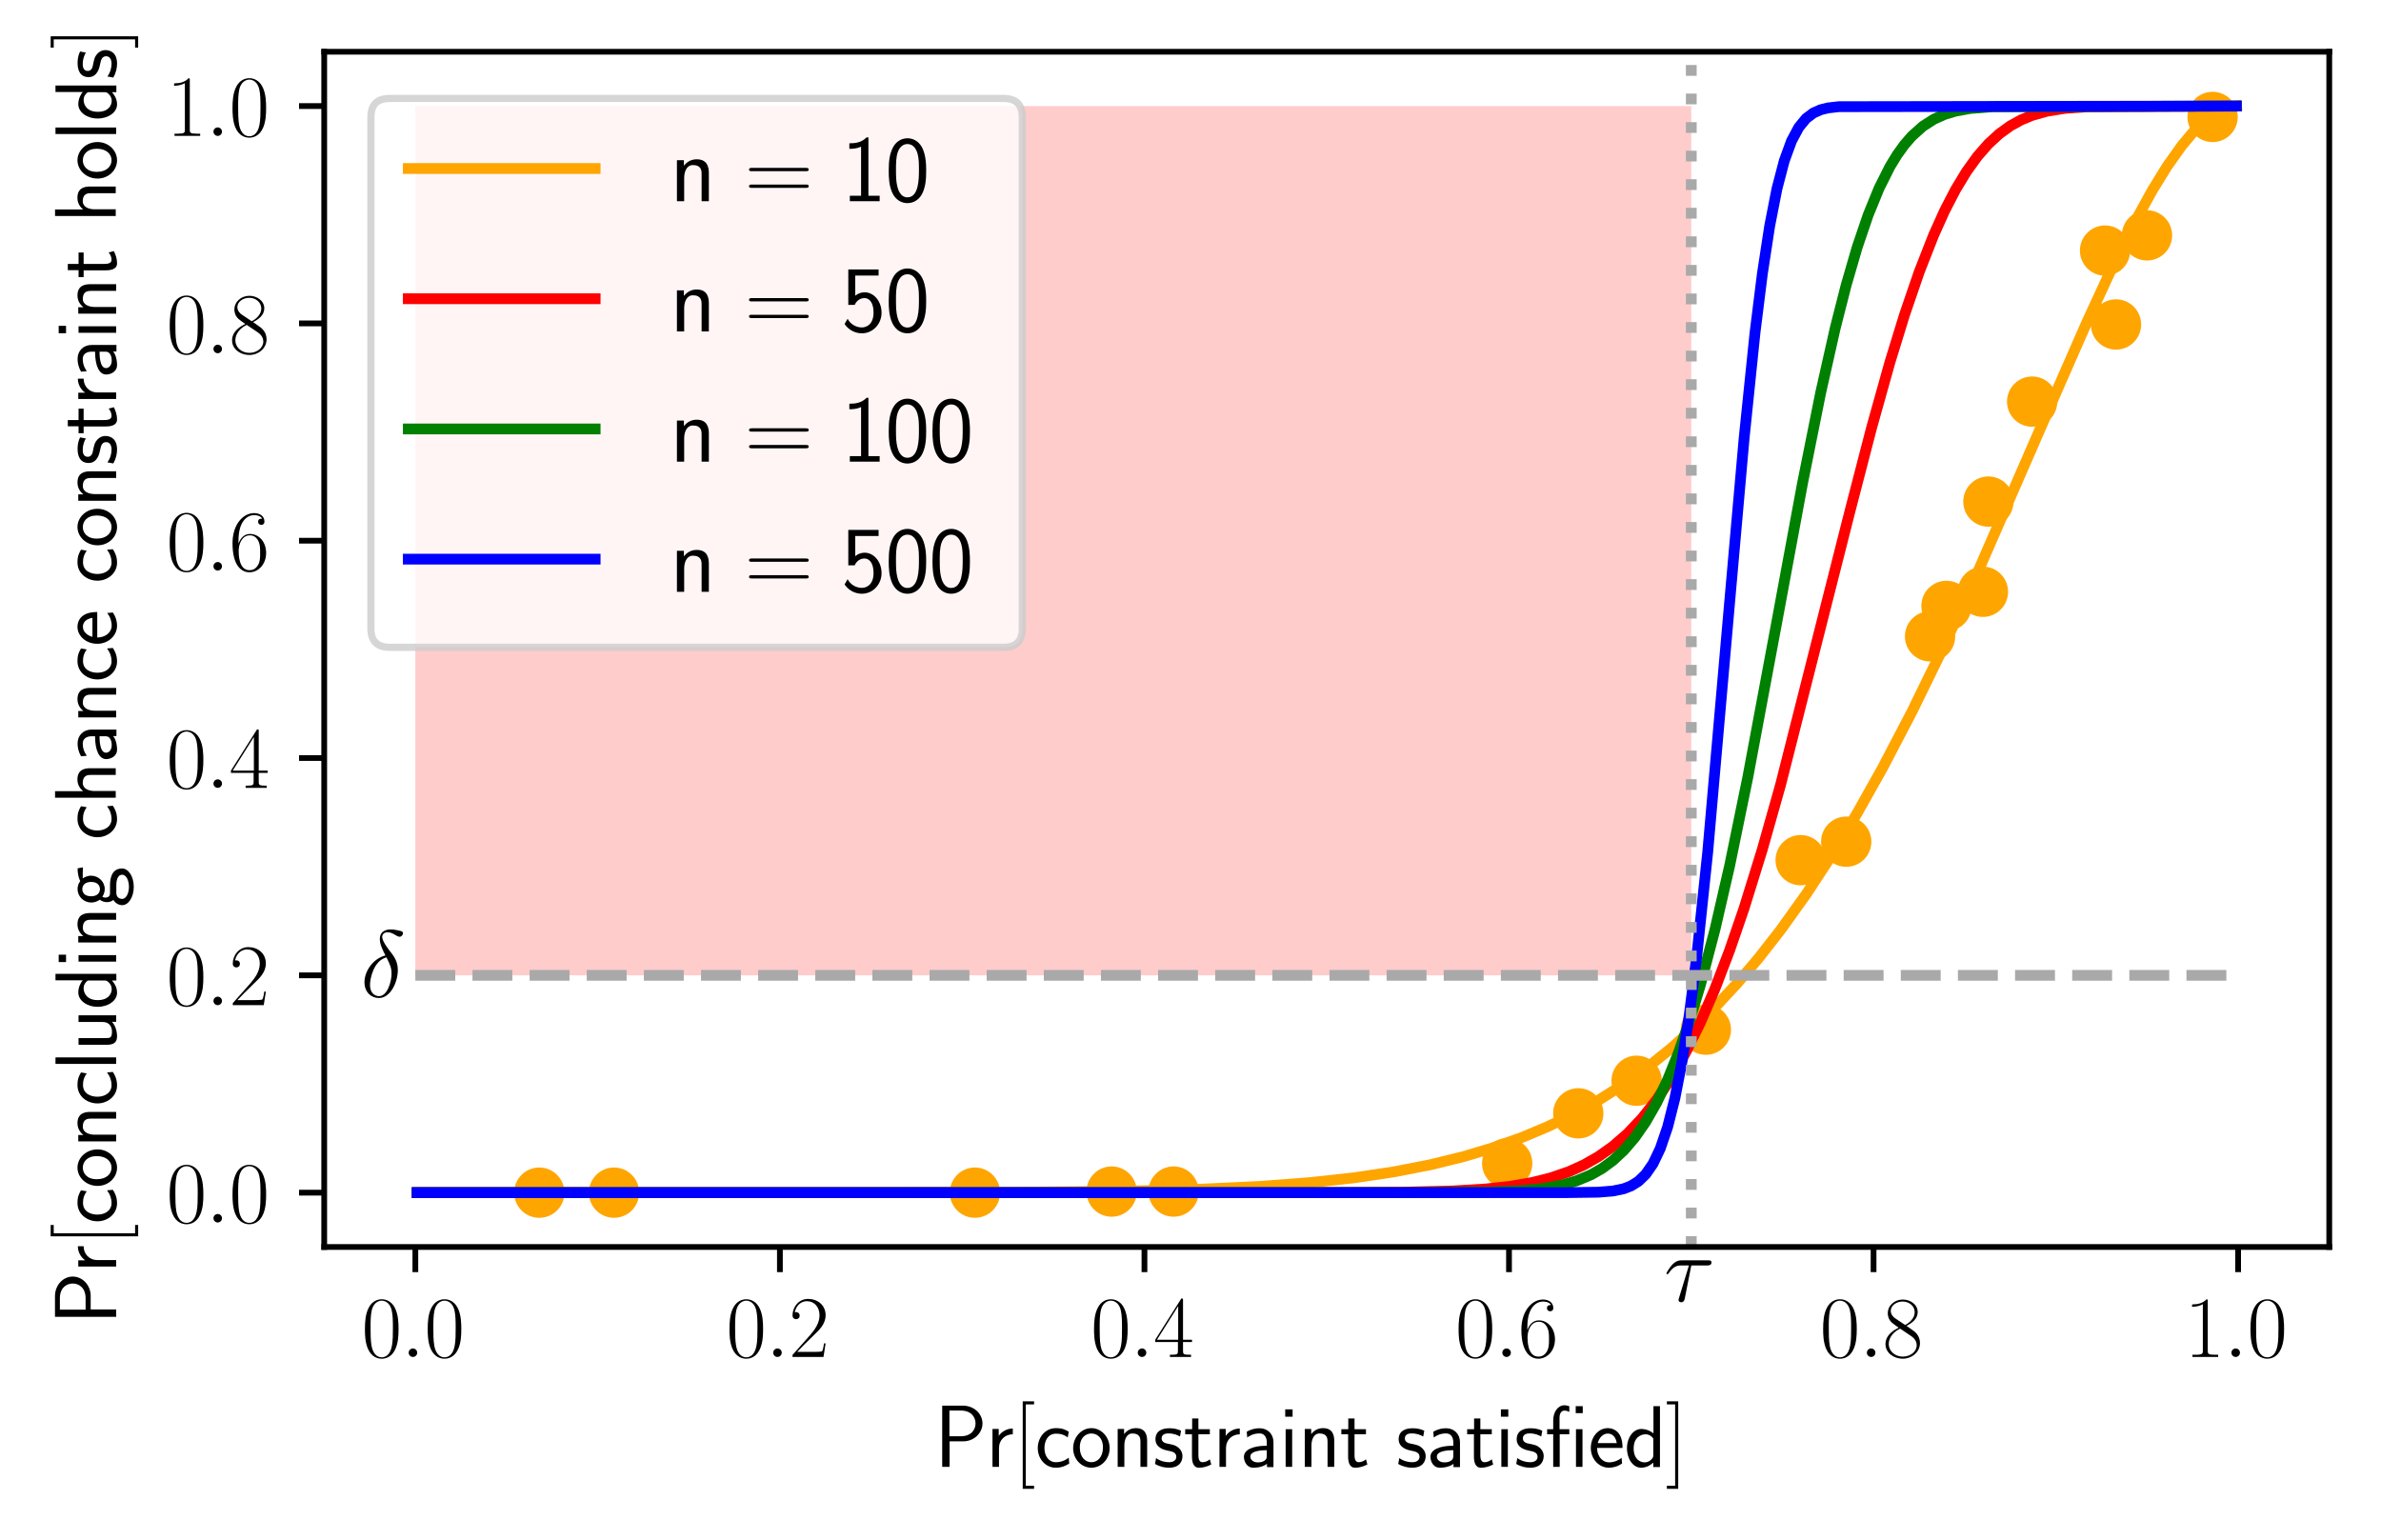 <?xml version="1.0" encoding="utf-8" standalone="no"?>
<!DOCTYPE svg PUBLIC "-//W3C//DTD SVG 1.1//EN"
  "http://www.w3.org/Graphics/SVG/1.1/DTD/svg11.dtd">
<svg xmlns:xlink="http://www.w3.org/1999/xlink" width="331.313pt" height="214.302pt" viewBox="0 0 331.313 214.302" xmlns="http://www.w3.org/2000/svg" version="1.1">
 <defs>
  <style type="text/css">*{stroke-linejoin: round; stroke-linecap: butt}</style>
 </defs>
 <g id="figure_1">
  <g id="patch_1">
   <path d="M -0 214.302 
L 331.313 214.302 
L 331.313 0 
L -0 0 
z
" style="fill: #ffffff"/>
  </g>
  <g id="axes_1">
   <g id="patch_2">
    <path d="M 45.113 173.52 
L 324.113 173.52 
L 324.113 7.2 
L 45.113 7.2 
z
" style="fill: #ffffff"/>
   </g>
   <g id="PathCollection_1">
    <defs>
     <path id="md31891cfbd" d="M 0 3 
C 0.796 3 1.559 2.684 2.121 2.121 
C 2.684 1.559 3 0.796 3 0 
C 3 -0.796 2.684 -1.559 2.121 -2.121 
C 1.559 -2.684 0.796 -3 0 -3 
C -0.796 -3 -1.559 -2.684 -2.121 -2.121 
C -2.684 -1.559 -3 -0.796 -3 0 
C -3 0.796 -2.684 1.559 -2.121 2.121 
C -1.559 2.684 -0.796 3 0 3 
z
" style="stroke: #ffa500"/>
    </defs>
    <g clip-path="url(#pb7a6e6f286)">
     <use xlink:href="#md31891cfbd" x="154.684" y="165.809" style="fill: #ffa500; stroke: #ffa500"/>
     <use xlink:href="#md31891cfbd" x="135.661" y="165.96" style="fill: #ffa500; stroke: #ffa500"/>
     <use xlink:href="#md31891cfbd" x="307.88" y="16.272" style="fill: #ffa500; stroke: #ffa500"/>
     <use xlink:href="#md31891cfbd" x="268.566" y="88.546" style="fill: #ffa500; stroke: #ffa500"/>
     <use xlink:href="#md31891cfbd" x="250.558" y="119.693" style="fill: #ffa500; stroke: #ffa500"/>
     <use xlink:href="#md31891cfbd" x="227.731" y="150.386" style="fill: #ffa500; stroke: #ffa500"/>
     <use xlink:href="#md31891cfbd" x="270.849" y="84.312" style="fill: #ffa500; stroke: #ffa500"/>
     <use xlink:href="#md31891cfbd" x="276.683" y="69.797" style="fill: #ffa500; stroke: #ffa500"/>
     <use xlink:href="#md31891cfbd" x="209.723" y="161.878" style="fill: #ffa500; stroke: #ffa500"/>
     <use xlink:href="#md31891cfbd" x="256.899" y="117.122" style="fill: #ffa500; stroke: #ffa500"/>
     <use xlink:href="#md31891cfbd" x="292.916" y="34.87" style="fill: #ffa500; stroke: #ffa500"/>
     <use xlink:href="#md31891cfbd" x="85.441" y="165.96" style="fill: #ffa500; stroke: #ffa500"/>
     <use xlink:href="#md31891cfbd" x="219.615" y="154.922" style="fill: #ffa500; stroke: #ffa500"/>
     <use xlink:href="#md31891cfbd" x="75.042" y="165.96" style="fill: #ffa500; stroke: #ffa500"/>
     <use xlink:href="#md31891cfbd" x="298.749" y="32.753" style="fill: #ffa500; stroke: #ffa500"/>
     <use xlink:href="#md31891cfbd" x="237.369" y="143.28" style="fill: #ffa500; stroke: #ffa500"/>
     <use xlink:href="#md31891cfbd" x="294.437" y="45.151" style="fill: #ffa500; stroke: #ffa500"/>
     <use xlink:href="#md31891cfbd" x="275.922" y="82.346" style="fill: #ffa500; stroke: #ffa500"/>
     <use xlink:href="#md31891cfbd" x="163.307" y="165.809" style="fill: #ffa500; stroke: #ffa500"/>
     <use xlink:href="#md31891cfbd" x="282.77" y="55.886" style="fill: #ffa500; stroke: #ffa500"/>
    </g>
   </g>
   <g id="PolyCollection_1">
    <path d="M 57.795 14.76 
L 57.795 135.72 
L 61.418 135.72 
L 65.041 135.72 
L 68.665 135.72 
L 72.288 135.72 
L 75.912 135.72 
L 79.535 135.72 
L 83.158 135.72 
L 86.782 135.72 
L 90.405 135.72 
L 94.028 135.72 
L 97.652 135.72 
L 101.275 135.72 
L 104.899 135.72 
L 108.522 135.72 
L 112.145 135.72 
L 115.769 135.72 
L 119.392 135.72 
L 123.015 135.72 
L 126.639 135.72 
L 130.262 135.72 
L 133.886 135.72 
L 137.509 135.72 
L 141.132 135.72 
L 144.756 135.72 
L 148.379 135.72 
L 152.002 135.72 
L 155.626 135.72 
L 159.249 135.72 
L 162.873 135.72 
L 166.496 135.72 
L 170.119 135.72 
L 173.743 135.72 
L 177.366 135.72 
L 180.989 135.72 
L 184.613 135.72 
L 188.236 135.72 
L 191.86 135.72 
L 195.483 135.72 
L 199.106 135.72 
L 202.73 135.72 
L 206.353 135.72 
L 209.976 135.72 
L 213.6 135.72 
L 217.223 135.72 
L 220.847 135.72 
L 224.47 135.72 
L 228.093 135.72 
L 231.717 135.72 
L 235.34 135.72 
L 235.34 14.76 
L 235.34 14.76 
L 231.717 14.76 
L 228.093 14.76 
L 224.47 14.76 
L 220.847 14.76 
L 217.223 14.76 
L 213.6 14.76 
L 209.976 14.76 
L 206.353 14.76 
L 202.73 14.76 
L 199.106 14.76 
L 195.483 14.76 
L 191.86 14.76 
L 188.236 14.76 
L 184.613 14.76 
L 180.989 14.76 
L 177.366 14.76 
L 173.743 14.76 
L 170.119 14.76 
L 166.496 14.76 
L 162.873 14.76 
L 159.249 14.76 
L 155.626 14.76 
L 152.002 14.76 
L 148.379 14.76 
L 144.756 14.76 
L 141.132 14.76 
L 137.509 14.76 
L 133.886 14.76 
L 130.262 14.76 
L 126.639 14.76 
L 123.015 14.76 
L 119.392 14.76 
L 115.769 14.76 
L 112.145 14.76 
L 108.522 14.76 
L 104.899 14.76 
L 101.275 14.76 
L 97.652 14.76 
L 94.028 14.76 
L 90.405 14.76 
L 86.782 14.76 
L 83.158 14.76 
L 79.535 14.76 
L 75.912 14.76 
L 72.288 14.76 
L 68.665 14.76 
L 65.041 14.76 
L 61.418 14.76 
L 57.795 14.76 
z
" clip-path="url(#pb7a6e6f286)" style="fill: #ff0000; fill-opacity: 0.2"/>
   </g>
   <g id="matplotlib.axis_1">
    <g id="xtick_1">
     <g id="line2d_1">
      <defs>
       <path id="m3ef46aedd8" d="M 0 0 
L 0 3.5 
" style="stroke: #000000; stroke-width: 0.8"/>
      </defs>
      <g>
       <use xlink:href="#m3ef46aedd8" x="57.795" y="173.52" style="stroke: #000000; stroke-width: 0.8"/>
      </g>
     </g>
     <g id="text_1">
      <!-- $\mathdefault{0.0}$ -->
      <g transform="translate(50.316 188.822) scale(0.12 -0.12)">
       <defs>
        <path id="CMR17-30" d="M 2688 2025 
C 2688 2416 2682 3080 2413 3591 
C 2176 4039 1798 4198 1466 4198 
C 1158 4198 768 4058 525 3597 
C 269 3118 243 2524 243 2025 
C 243 1661 250 1106 448 619 
C 723 -39 1216 -128 1466 -128 
C 1760 -128 2208 -7 2470 600 
C 2662 1042 2688 1559 2688 2025 
z
M 1466 -26 
C 1056 -26 813 325 723 812 
C 653 1188 653 1738 653 2096 
C 653 2588 653 2997 736 3387 
C 858 3929 1216 4096 1466 4096 
C 1728 4096 2067 3923 2189 3400 
C 2272 3036 2278 2607 2278 2096 
C 2278 1680 2278 1169 2202 792 
C 2067 95 1690 -26 1466 -26 
z
" transform="scale(0.016)"/>
        <path id="CMMI12-3a" d="M 1178 307 
C 1178 492 1024 619 870 619 
C 685 619 557 466 557 313 
C 557 128 710 0 864 0 
C 1050 0 1178 153 1178 307 
z
" transform="scale(0.016)"/>
       </defs>
       <use xlink:href="#CMR17-30" transform="scale(0.996)"/>
       <use xlink:href="#CMMI12-3a" transform="translate(45.69 0) scale(0.996)"/>
       <use xlink:href="#CMR17-30" transform="translate(72.788 0) scale(0.996)"/>
      </g>
     </g>
    </g>
    <g id="xtick_2">
     <g id="line2d_2">
      <g>
       <use xlink:href="#m3ef46aedd8" x="108.522" y="173.52" style="stroke: #000000; stroke-width: 0.8"/>
      </g>
     </g>
     <g id="text_2">
      <!-- $\mathdefault{0.2}$ -->
      <g transform="translate(101.043 188.822) scale(0.12 -0.12)">
       <defs>
        <path id="CMR17-32" d="M 2669 989 
L 2554 989 
C 2490 536 2438 459 2413 420 
C 2381 369 1920 369 1830 369 
L 602 369 
C 832 619 1280 1072 1824 1597 
C 2214 1967 2669 2402 2669 3035 
C 2669 3790 2067 4224 1395 4224 
C 691 4224 262 3604 262 3030 
C 262 2780 448 2748 525 2748 
C 589 2748 781 2787 781 3010 
C 781 3207 614 3264 525 3264 
C 486 3264 448 3258 422 3245 
C 544 3790 915 4058 1306 4058 
C 1862 4058 2227 3617 2227 3035 
C 2227 2479 1901 2000 1536 1584 
L 262 146 
L 262 0 
L 2515 0 
L 2669 989 
z
" transform="scale(0.016)"/>
       </defs>
       <use xlink:href="#CMR17-30" transform="scale(0.996)"/>
       <use xlink:href="#CMMI12-3a" transform="translate(45.69 0) scale(0.996)"/>
       <use xlink:href="#CMR17-32" transform="translate(72.788 0) scale(0.996)"/>
      </g>
     </g>
    </g>
    <g id="xtick_3">
     <g id="line2d_3">
      <g>
       <use xlink:href="#m3ef46aedd8" x="159.249" y="173.52" style="stroke: #000000; stroke-width: 0.8"/>
      </g>
     </g>
     <g id="text_3">
      <!-- $\mathdefault{0.4}$ -->
      <g transform="translate(151.77 188.822) scale(0.12 -0.12)">
       <defs>
        <path id="CMR17-34" d="M 2150 4122 
C 2150 4256 2144 4256 2029 4256 
L 128 1254 
L 128 1088 
L 1779 1088 
L 1779 457 
C 1779 224 1766 160 1318 160 
L 1197 160 
L 1197 0 
C 1402 0 1747 0 1965 0 
C 2182 0 2528 0 2733 0 
L 2733 160 
L 2611 160 
C 2163 160 2150 224 2150 457 
L 2150 1088 
L 2803 1088 
L 2803 1254 
L 2150 1254 
L 2150 4122 
z
M 1798 3703 
L 1798 1254 
L 256 1254 
L 1798 3703 
z
" transform="scale(0.016)"/>
       </defs>
       <use xlink:href="#CMR17-30" transform="scale(0.996)"/>
       <use xlink:href="#CMMI12-3a" transform="translate(45.69 0) scale(0.996)"/>
       <use xlink:href="#CMR17-34" transform="translate(72.788 0) scale(0.996)"/>
      </g>
     </g>
    </g>
    <g id="xtick_4">
     <g id="line2d_4">
      <g>
       <use xlink:href="#m3ef46aedd8" x="209.976" y="173.52" style="stroke: #000000; stroke-width: 0.8"/>
      </g>
     </g>
     <g id="text_4">
      <!-- $\mathdefault{0.6}$ -->
      <g transform="translate(202.498 188.822) scale(0.12 -0.12)">
       <defs>
        <path id="CMR17-36" d="M 678 2176 
C 678 3690 1395 4032 1811 4032 
C 1946 4032 2272 4009 2400 3776 
C 2298 3776 2106 3776 2106 3553 
C 2106 3381 2246 3323 2336 3323 
C 2394 3323 2566 3348 2566 3560 
C 2566 3954 2246 4179 1805 4179 
C 1043 4179 243 3390 243 1984 
C 243 253 966 -128 1478 -128 
C 2099 -128 2688 427 2688 1283 
C 2688 2081 2170 2662 1517 2662 
C 1126 2662 838 2407 678 1960 
L 678 2176 
z
M 1478 25 
C 691 25 691 1200 691 1436 
C 691 1896 909 2560 1504 2560 
C 1613 2560 1926 2560 2138 2120 
C 2253 1870 2253 1609 2253 1289 
C 2253 944 2253 690 2118 434 
C 1978 171 1773 25 1478 25 
z
" transform="scale(0.016)"/>
       </defs>
       <use xlink:href="#CMR17-30" transform="scale(0.996)"/>
       <use xlink:href="#CMMI12-3a" transform="translate(45.69 0) scale(0.996)"/>
       <use xlink:href="#CMR17-36" transform="translate(72.788 0) scale(0.996)"/>
      </g>
     </g>
    </g>
    <g id="xtick_5">
     <g id="line2d_5">
      <g>
       <use xlink:href="#m3ef46aedd8" x="260.704" y="173.52" style="stroke: #000000; stroke-width: 0.8"/>
      </g>
     </g>
     <g id="text_5">
      <!-- $\mathdefault{0.8}$ -->
      <g transform="translate(253.225 188.822) scale(0.12 -0.12)">
       <defs>
        <path id="CMR17-38" d="M 1741 2264 
C 2144 2467 2554 2773 2554 3263 
C 2554 3841 1990 4179 1472 4179 
C 890 4179 378 3759 378 3180 
C 378 3021 416 2747 666 2505 
C 730 2442 998 2251 1171 2130 
C 883 1983 211 1634 211 934 
C 211 279 838 -128 1459 -128 
C 2144 -128 2720 362 2720 1010 
C 2720 1590 2330 1857 2074 2029 
L 1741 2264 
z
M 902 2822 
C 851 2854 595 3051 595 3351 
C 595 3739 998 4032 1459 4032 
C 1965 4032 2336 3676 2336 3262 
C 2336 2669 1670 2331 1638 2331 
C 1632 2331 1626 2331 1574 2370 
L 902 2822 
z
M 2080 1519 
C 2176 1449 2483 1240 2483 851 
C 2483 381 2010 25 1472 25 
C 890 25 448 438 448 940 
C 448 1443 838 1862 1280 2060 
L 2080 1519 
z
" transform="scale(0.016)"/>
       </defs>
       <use xlink:href="#CMR17-30" transform="scale(0.996)"/>
       <use xlink:href="#CMMI12-3a" transform="translate(45.69 0) scale(0.996)"/>
       <use xlink:href="#CMR17-38" transform="translate(72.788 0) scale(0.996)"/>
      </g>
     </g>
    </g>
    <g id="xtick_6">
     <g id="line2d_6">
      <g>
       <use xlink:href="#m3ef46aedd8" x="311.431" y="173.52" style="stroke: #000000; stroke-width: 0.8"/>
      </g>
     </g>
     <g id="text_6">
      <!-- $\mathdefault{1.0}$ -->
      <g transform="translate(303.952 188.822) scale(0.12 -0.12)">
       <defs>
        <path id="CMR17-31" d="M 1702 4058 
C 1702 4192 1696 4192 1606 4192 
C 1357 3916 979 3827 621 3827 
C 602 3827 570 3827 563 3808 
C 557 3795 557 3782 557 3648 
C 755 3648 1088 3686 1344 3839 
L 1344 461 
C 1344 236 1331 160 781 160 
L 589 160 
L 589 0 
C 896 0 1216 0 1523 0 
C 1830 0 2150 0 2458 0 
L 2458 160 
L 2266 160 
C 1715 160 1702 230 1702 458 
L 1702 4058 
z
" transform="scale(0.016)"/>
       </defs>
       <use xlink:href="#CMR17-31" transform="scale(0.996)"/>
       <use xlink:href="#CMMI12-3a" transform="translate(45.69 0) scale(0.996)"/>
       <use xlink:href="#CMR17-30" transform="translate(72.788 0) scale(0.996)"/>
      </g>
     </g>
    </g>
    <g id="text_7">
     <!-- $\textup{Pr}[\textup{constraint satisfied}]$ -->
     <g transform="translate(130.017 204.113) scale(0.12 -0.12)">
      <defs>
       <path id="CMSS17-50" d="M 2106 1856 
C 2874 1856 3501 2453 3501 3158 
C 3501 3850 2899 4453 2067 4453 
L 570 4453 
L 570 0 
L 1107 0 
L 1107 1856 
L 2106 1856 
z
M 1926 4096 
C 2669 4096 2995 3627 2995 3157 
C 2995 2720 2694 2226 1926 2226 
L 1094 2226 
L 1094 4096 
L 1926 4096 
z
" transform="scale(0.016)"/>
       <path id="CMSS17-72" d="M 954 1363 
C 954 1965 1395 2368 1958 2368 
L 1958 2789 
C 1549 2789 1165 2585 934 2253 
L 934 2758 
L 480 2758 
L 480 0 
L 954 0 
L 954 1363 
z
" transform="scale(0.016)"/>
       <path id="CMR17-5b" d="M 1504 -1600 
L 1504 -1377 
L 902 -1377 
L 902 4544 
L 1504 4544 
L 1504 4767 
L 678 4767 
L 678 -1600 
L 1504 -1600 
z
" transform="scale(0.016)"/>
       <path id="CMSS17-63" d="M 2464 2541 
C 2464 2585 2170 2714 2093 2739 
C 1882 2816 1613 2816 1542 2816 
C 710 2816 211 2093 211 1363 
C 211 595 768 -64 1517 -64 
C 1946 -64 2253 76 2502 242 
L 2464 664 
C 2189 453 1869 337 1523 337 
C 1024 337 698 774 698 1369 
C 698 1831 909 2414 1549 2414 
C 1901 2414 2099 2343 2394 2145 
L 2464 2541 
z
" transform="scale(0.016)"/>
       <path id="CMSS17-6f" d="M 2829 1356 
C 2829 2176 2221 2816 1504 2816 
C 768 2816 173 2157 173 1356 
C 173 544 787 -64 1498 -64 
C 2227 -64 2829 563 2829 1356 
z
M 1504 337 
C 1050 337 659 709 659 1408 
C 659 2151 1114 2427 1498 2427 
C 1914 2427 2342 2126 2342 1408 
C 2342 683 1926 337 1504 337 
z
" transform="scale(0.016)"/>
       <path id="CMSS17-6e" d="M 2618 1877 
C 2618 2283 2522 2816 1798 2816 
C 1389 2816 1120 2606 941 2389 
L 941 2758 
L 474 2758 
L 474 0 
L 960 0 
L 960 1559 
C 960 1964 1114 2428 1549 2428 
C 2112 2428 2131 2048 2131 1829 
L 2131 0 
L 2618 0 
L 2618 1877 
z
" transform="scale(0.016)"/>
       <path id="CMSS17-73" d="M 2061 2627 
C 1683 2807 1389 2807 1197 2807 
C 742 2807 198 2648 198 2003 
C 198 1359 902 1218 1094 1179 
C 1389 1122 1715 1058 1715 740 
C 1715 337 1254 337 1171 337 
C 915 337 563 407 243 638 
L 166 210 
C 531 0 883 -64 1178 -64 
C 1965 -64 2163 416 2163 781 
C 2163 1094 1984 1305 1862 1401 
C 1651 1568 1574 1587 1050 1696 
C 960 1709 646 1779 646 2066 
C 646 2432 1050 2432 1139 2432 
C 1555 2432 1811 2303 1984 2208 
L 2061 2627 
z
" transform="scale(0.016)"/>
       <path id="CMSS17-74" d="M 1069 2368 
L 1901 2368 
L 1901 2737 
L 1069 2737 
L 1069 3520 
L 614 3520 
L 614 2737 
L 109 2737 
L 109 2368 
L 602 2368 
L 602 749 
C 602 384 685 -64 1107 -64 
C 1427 -64 1722 25 2003 172 
L 1901 548 
C 1747 414 1562 337 1363 337 
C 1082 337 1069 696 1069 856 
L 1069 2368 
z
" transform="scale(0.016)"/>
       <path id="CMSS17-61" d="M 2406 1791 
C 2406 2392 1978 2808 1402 2808 
C 1120 2808 813 2757 461 2553 
L 499 2135 
C 659 2248 934 2432 1395 2432 
C 1722 2432 1920 2180 1920 1782 
L 1920 1536 
C 896 1536 256 1238 256 726 
C 256 461 416 -64 947 -64 
C 1043 -64 1562 -64 1933 217 
L 1933 -19 
L 2406 -19 
L 2406 1791 
z
M 1920 816 
C 1920 701 1920 548 1728 434 
C 1562 325 1350 325 1261 325 
C 941 325 723 511 723 744 
C 723 1211 1722 1211 1920 1211 
L 1920 816 
z
" transform="scale(0.016)"/>
       <path id="CMSS17-69" d="M 979 4183 
L 442 4183 
L 442 3648 
L 979 3648 
L 979 4183 
z
M 947 2739 
L 474 2739 
L 474 0 
L 947 0 
L 947 2739 
z
" transform="scale(0.016)"/>
       <path id="CMSS17-c" d="M 2752 4416 
L 2240 4416 
L 2240 3906 
L 2752 3906 
L 2752 4416 
z
M 2733 2737 
L 2259 2737 
L 2259 0 
L 2733 0 
L 2733 2737 
z
M 1075 2368 
L 1773 2368 
L 1773 2737 
L 1062 2737 
L 1062 3578 
C 1062 3919 1216 4092 1421 4092 
C 1542 4092 1664 4056 1773 3992 
L 1773 4410 
C 1722 4428 1574 4480 1421 4480 
C 941 4480 602 3993 602 3372 
L 602 2737 
L 160 2737 
L 160 2368 
L 602 2368 
L 602 0 
L 1075 0 
L 1075 2368 
z
" transform="scale(0.016)"/>
       <path id="CMSS17-65" d="M 2502 1377 
C 2502 1590 2490 2003 2285 2345 
C 2061 2713 1696 2816 1421 2816 
C 755 2816 192 2188 192 1375 
C 192 582 774 -64 1510 -64 
C 1798 -64 2150 19 2470 248 
C 2470 274 2458 414 2451 420 
C 2451 433 2432 630 2432 656 
C 2125 407 1773 325 1517 325 
C 1107 325 666 667 646 1377 
L 2502 1377 
z
M 698 1728 
C 781 2084 1062 2421 1421 2421 
C 1517 2421 1965 2421 2080 1728 
L 698 1728 
z
" transform="scale(0.016)"/>
       <path id="CMSS17-64" d="M 2611 4416 
L 2138 4416 
L 2138 2438 
C 1939 2603 1613 2756 1254 2756 
C 672 2756 211 2131 211 1347 
C 211 562 666 -64 1235 -64 
C 1677 -64 1971 172 2125 306 
L 2125 -13 
L 2611 -13 
L 2611 4416 
z
M 2125 836 
C 2125 747 2125 653 1926 482 
C 1798 375 1645 325 1498 325 
C 1152 325 698 576 698 1340 
C 698 2134 1210 2368 1562 2368 
C 1798 2368 1990 2254 2125 2065 
L 2125 836 
z
" transform="scale(0.016)"/>
       <path id="CMR17-5d" d="M 915 4767 
L 90 4767 
L 90 4544 
L 691 4544 
L 691 -1377 
L 90 -1377 
L 90 -1600 
L 915 -1600 
L 915 4767 
z
" transform="scale(0.016)"/>
      </defs>
      <use xlink:href="#CMSS17-50" transform="scale(0.996)"/>
      <use xlink:href="#CMSS17-72" transform="translate(59.736 0) scale(0.996)"/>
      <use xlink:href="#CMR17-5b" transform="translate(91.645 0) scale(0.996)"/>
      <use xlink:href="#CMSS17-63" transform="translate(116.516 0) scale(0.996)"/>
      <use xlink:href="#CMSS17-6f" transform="translate(158.155 0) scale(0.996)"/>
      <use xlink:href="#CMSS17-6e" transform="translate(204.999 0) scale(0.996)"/>
      <use xlink:href="#CMSS17-73" transform="translate(253.204 0) scale(0.996)"/>
      <use xlink:href="#CMSS17-74" transform="translate(289.117 0) scale(0.996)"/>
      <use xlink:href="#CMSS17-72" transform="translate(322.949 0) scale(0.996)"/>
      <use xlink:href="#CMSS17-61" transform="translate(354.859 0) scale(0.996)"/>
      <use xlink:href="#CMSS17-69" transform="translate(399.781 0) scale(0.996)"/>
      <use xlink:href="#CMSS17-6e" transform="translate(421.961 0) scale(0.996)"/>
      <use xlink:href="#CMSS17-74" transform="translate(470.166 0) scale(0.996)"/>
      <use xlink:href="#CMSS17-73" transform="translate(535.227 0) scale(0.996)"/>
      <use xlink:href="#CMSS17-61" transform="translate(571.14 0) scale(0.996)"/>
      <use xlink:href="#CMSS17-74" transform="translate(616.062 0) scale(0.996)"/>
      <use xlink:href="#CMSS17-69" transform="translate(649.894 0) scale(0.996)"/>
      <use xlink:href="#CMSS17-73" transform="translate(672.075 0) scale(0.996)"/>
      <use xlink:href="#CMSS17-c" transform="translate(707.988 0) scale(0.996)"/>
      <use xlink:href="#CMSS17-65" transform="translate(758.115 0) scale(0.996)"/>
      <use xlink:href="#CMSS17-64" transform="translate(799.754 0) scale(0.996)"/>
      <use xlink:href="#CMR17-5d" transform="translate(847.959 0) scale(0.996)"/>
     </g>
    </g>
   </g>
   <g id="matplotlib.axis_2">
    <g id="ytick_1">
     <g id="line2d_7">
      <defs>
       <path id="m8dae813cb4" d="M 0 0 
L -3.5 0 
" style="stroke: #000000; stroke-width: 0.8"/>
      </defs>
      <g>
       <use xlink:href="#m8dae813cb4" x="45.113" y="165.96" style="stroke: #000000; stroke-width: 0.8"/>
      </g>
     </g>
     <g id="text_8">
      <!-- $\mathdefault{0.0}$ -->
      <g transform="translate(23.155 170.111) scale(0.12 -0.12)">
       <use xlink:href="#CMR17-30" transform="scale(0.996)"/>
       <use xlink:href="#CMMI12-3a" transform="translate(45.69 0) scale(0.996)"/>
       <use xlink:href="#CMR17-30" transform="translate(72.788 0) scale(0.996)"/>
      </g>
     </g>
    </g>
    <g id="ytick_2">
     <g id="line2d_8">
      <g>
       <use xlink:href="#m8dae813cb4" x="45.113" y="135.72" style="stroke: #000000; stroke-width: 0.8"/>
      </g>
     </g>
     <g id="text_9">
      <!-- $\mathdefault{0.2}$ -->
      <g transform="translate(23.155 139.871) scale(0.12 -0.12)">
       <use xlink:href="#CMR17-30" transform="scale(0.996)"/>
       <use xlink:href="#CMMI12-3a" transform="translate(45.69 0) scale(0.996)"/>
       <use xlink:href="#CMR17-32" transform="translate(72.788 0) scale(0.996)"/>
      </g>
     </g>
    </g>
    <g id="ytick_3">
     <g id="line2d_9">
      <g>
       <use xlink:href="#m8dae813cb4" x="45.113" y="105.48" style="stroke: #000000; stroke-width: 0.8"/>
      </g>
     </g>
     <g id="text_10">
      <!-- $\mathdefault{0.4}$ -->
      <g transform="translate(23.155 109.631) scale(0.12 -0.12)">
       <use xlink:href="#CMR17-30" transform="scale(0.996)"/>
       <use xlink:href="#CMMI12-3a" transform="translate(45.69 0) scale(0.996)"/>
       <use xlink:href="#CMR17-34" transform="translate(72.788 0) scale(0.996)"/>
      </g>
     </g>
    </g>
    <g id="ytick_4">
     <g id="line2d_10">
      <g>
       <use xlink:href="#m8dae813cb4" x="45.113" y="75.24" style="stroke: #000000; stroke-width: 0.8"/>
      </g>
     </g>
     <g id="text_11">
      <!-- $\mathdefault{0.6}$ -->
      <g transform="translate(23.155 79.391) scale(0.12 -0.12)">
       <use xlink:href="#CMR17-30" transform="scale(0.996)"/>
       <use xlink:href="#CMMI12-3a" transform="translate(45.69 0) scale(0.996)"/>
       <use xlink:href="#CMR17-36" transform="translate(72.788 0) scale(0.996)"/>
      </g>
     </g>
    </g>
    <g id="ytick_5">
     <g id="line2d_11">
      <g>
       <use xlink:href="#m8dae813cb4" x="45.113" y="45" style="stroke: #000000; stroke-width: 0.8"/>
      </g>
     </g>
     <g id="text_12">
      <!-- $\mathdefault{0.8}$ -->
      <g transform="translate(23.155 49.151) scale(0.12 -0.12)">
       <use xlink:href="#CMR17-30" transform="scale(0.996)"/>
       <use xlink:href="#CMMI12-3a" transform="translate(45.69 0) scale(0.996)"/>
       <use xlink:href="#CMR17-38" transform="translate(72.788 0) scale(0.996)"/>
      </g>
     </g>
    </g>
    <g id="ytick_6">
     <g id="line2d_12">
      <g>
       <use xlink:href="#m8dae813cb4" x="45.113" y="14.76" style="stroke: #000000; stroke-width: 0.8"/>
      </g>
     </g>
     <g id="text_13">
      <!-- $\mathdefault{1.0}$ -->
      <g transform="translate(23.155 18.911) scale(0.12 -0.12)">
       <use xlink:href="#CMR17-31" transform="scale(0.996)"/>
       <use xlink:href="#CMMI12-3a" transform="translate(45.69 0) scale(0.996)"/>
       <use xlink:href="#CMR17-30" transform="translate(72.788 0) scale(0.996)"/>
      </g>
     </g>
    </g>
    <g id="text_14">
     <!-- $\textup{Pr}[\textup{concluding chance constraint holds}]$ -->
     <g transform="translate(16.166 184.33) rotate(-90) scale(0.12 -0.12)">
      <defs>
       <path id="CMSS17-6c" d="M 947 4416 
L 474 4416 
L 474 0 
L 947 0 
L 947 4416 
z
" transform="scale(0.016)"/>
       <path id="CMSS17-75" d="M 2618 2739 
L 2131 2739 
L 2131 972 
C 2131 498 1786 306 1421 306 
C 998 306 960 447 960 709 
L 960 2739 
L 474 2739 
L 474 678 
C 474 179 646 -64 1088 -64 
C 1306 -64 1798 -13 2144 306 
L 2144 0 
L 2618 0 
L 2618 2739 
z
" transform="scale(0.016)"/>
       <path id="CMSS17-67" d="M 2848 2808 
C 2483 2808 2170 2738 1914 2617 
C 1702 2777 1485 2808 1338 2808 
C 781 2808 358 2349 358 1814 
C 358 1468 550 1207 563 1195 
C 448 1035 384 863 384 672 
C 384 448 474 289 544 200 
C 211 -3 166 -314 166 -435 
C 166 -898 749 -1280 1498 -1280 
C 2253 -1280 2835 -898 2835 -428 
C 2835 448 1856 448 1587 448 
L 1069 448 
C 973 448 717 448 717 791 
C 717 921 774 1004 781 1010 
C 877 940 1075 832 1338 832 
C 1869 832 2310 1278 2310 1827 
C 2310 2132 2170 2355 2112 2432 
L 2131 2432 
C 2150 2432 2419 2432 2515 2432 
C 2720 2432 2739 2429 2918 2419 
L 2848 2808 
z
M 1338 1182 
C 1120 1182 813 1315 813 1823 
C 813 2375 1165 2464 1331 2464 
C 1549 2464 1856 2331 1856 1823 
C 1856 1271 1504 1182 1338 1182 
z
M 1581 -10 
C 1734 -10 2381 -10 2381 -442 
C 2381 -714 1984 -929 1504 -929 
C 1018 -929 621 -720 621 -435 
C 621 -403 621 -10 1062 -10 
L 1581 -10 
z
" transform="scale(0.016)"/>
       <path id="CMSS17-68" d="M 2618 1891 
C 2618 2292 2522 2820 1798 2820 
C 1395 2820 1133 2623 947 2407 
L 947 4448 
L 474 4448 
L 474 32 
L 960 32 
L 960 1573 
C 960 1973 1114 2432 1549 2432 
C 2112 2432 2131 2056 2131 1839 
L 2131 32 
L 2618 32 
L 2618 1891 
z
" transform="scale(0.016)"/>
      </defs>
      <use xlink:href="#CMSS17-50" transform="scale(0.996)"/>
      <use xlink:href="#CMSS17-72" transform="translate(59.736 0) scale(0.996)"/>
      <use xlink:href="#CMR17-5b" transform="translate(91.645 0) scale(0.996)"/>
      <use xlink:href="#CMSS17-63" transform="translate(116.516 0) scale(0.996)"/>
      <use xlink:href="#CMSS17-6f" transform="translate(158.155 0) scale(0.996)"/>
      <use xlink:href="#CMSS17-6e" transform="translate(204.999 0) scale(0.996)"/>
      <use xlink:href="#CMSS17-63" transform="translate(253.204 0) scale(0.996)"/>
      <use xlink:href="#CMSS17-6c" transform="translate(294.843 0) scale(0.996)"/>
      <use xlink:href="#CMSS17-75" transform="translate(317.023 0) scale(0.996)"/>
      <use xlink:href="#CMSS17-64" transform="translate(365.228 0) scale(0.996)"/>
      <use xlink:href="#CMSS17-69" transform="translate(413.433 0) scale(0.996)"/>
      <use xlink:href="#CMSS17-6e" transform="translate(435.614 0) scale(0.996)"/>
      <use xlink:href="#CMSS17-67" transform="translate(483.819 0) scale(0.996)"/>
      <use xlink:href="#CMSS17-63" transform="translate(561.892 0) scale(0.996)"/>
      <use xlink:href="#CMSS17-68" transform="translate(603.53 0) scale(0.996)"/>
      <use xlink:href="#CMSS17-61" transform="translate(651.735 0) scale(0.996)"/>
      <use xlink:href="#CMSS17-6e" transform="translate(696.657 0) scale(0.996)"/>
      <use xlink:href="#CMSS17-63" transform="translate(744.862 0) scale(0.996)"/>
      <use xlink:href="#CMSS17-65" transform="translate(786.501 0) scale(0.996)"/>
      <use xlink:href="#CMSS17-63" transform="translate(859.369 0) scale(0.996)"/>
      <use xlink:href="#CMSS17-6f" transform="translate(901.008 0) scale(0.996)"/>
      <use xlink:href="#CMSS17-6e" transform="translate(947.851 0) scale(0.996)"/>
      <use xlink:href="#CMSS17-73" transform="translate(996.056 0) scale(0.996)"/>
      <use xlink:href="#CMSS17-74" transform="translate(1031.97 0) scale(0.996)"/>
      <use xlink:href="#CMSS17-72" transform="translate(1065.802 0) scale(0.996)"/>
      <use xlink:href="#CMSS17-61" transform="translate(1097.711 0) scale(0.996)"/>
      <use xlink:href="#CMSS17-69" transform="translate(1142.633 0) scale(0.996)"/>
      <use xlink:href="#CMSS17-6e" transform="translate(1164.814 0) scale(0.996)"/>
      <use xlink:href="#CMSS17-74" transform="translate(1213.019 0) scale(0.996)"/>
      <use xlink:href="#CMSS17-68" transform="translate(1278.08 0) scale(0.996)"/>
      <use xlink:href="#CMSS17-6f" transform="translate(1326.285 0) scale(0.996)"/>
      <use xlink:href="#CMSS17-6c" transform="translate(1373.128 0) scale(0.996)"/>
      <use xlink:href="#CMSS17-64" transform="translate(1395.309 0) scale(0.996)"/>
      <use xlink:href="#CMSS17-73" transform="translate(1443.514 0) scale(0.996)"/>
      <use xlink:href="#CMR17-5d" transform="translate(1479.427 0) scale(0.996)"/>
     </g>
    </g>
   </g>
   <g id="line2d_13">
    <path d="M 311.177 14.767 
L 310.163 14.926 
L 309.148 15.285 
L 308.134 15.833 
L 306.612 16.979 
L 305.09 18.481 
L 303.568 20.301 
L 301.539 23.163 
L 299.51 26.454 
L 296.974 31.065 
L 293.93 37.17 
L 290.379 44.853 
L 285.306 56.422 
L 274.654 80.862 
L 270.088 90.754 
L 266.03 99.057 
L 261.972 106.826 
L 258.421 113.154 
L 254.87 119.027 
L 251.319 124.442 
L 247.768 129.403 
L 244.725 133.301 
L 241.681 136.883 
L 238.637 140.161 
L 235.594 143.148 
L 232.55 145.86 
L 229.506 148.312 
L 225.956 150.866 
L 222.405 153.115 
L 218.854 155.084 
L 215.303 156.8 
L 211.752 158.286 
L 207.694 159.734 
L 203.636 160.947 
L 199.07 162.069 
L 193.997 163.059 
L 188.417 163.893 
L 182.33 164.56 
L 175.228 165.098 
L 166.605 165.503 
L 155.952 165.768 
L 140.226 165.917 
L 105.732 165.96 
L 58.048 165.96 
L 58.048 165.96 
" clip-path="url(#pb7a6e6f286)" style="fill: none; stroke: #ffa500; stroke-width: 1.5; stroke-linecap: square"/>
   </g>
   <g id="line2d_14">
    <path d="M 311.177 14.76 
L 290.379 14.858 
L 287.336 15.077 
L 284.799 15.485 
L 282.77 16.055 
L 281.248 16.681 
L 279.726 17.522 
L 278.205 18.62 
L 276.683 20.018 
L 275.161 21.755 
L 273.639 23.867 
L 272.117 26.382 
L 270.596 29.321 
L 269.074 32.696 
L 267.045 37.872 
L 265.016 43.791 
L 262.986 50.39 
L 260.45 59.447 
L 257.406 71.181 
L 247.768 109.195 
L 245.232 118.17 
L 242.696 126.353 
L 240.666 132.261 
L 238.637 137.575 
L 236.608 142.29 
L 234.579 146.419 
L 232.55 149.988 
L 230.521 153.036 
L 228.492 155.606 
L 226.463 157.748 
L 224.434 159.512 
L 222.405 160.947 
L 220.376 162.102 
L 218.346 163.02 
L 215.81 163.897 
L 213.274 164.535 
L 210.23 165.065 
L 206.679 165.455 
L 202.114 165.729 
L 195.012 165.899 
L 180.301 165.958 
L 58.048 165.96 
L 58.048 165.96 
" clip-path="url(#pb7a6e6f286)" style="fill: none; stroke: #ff0000; stroke-width: 1.5; stroke-linecap: square"/>
   </g>
   <g id="line2d_15">
    <path d="M 311.177 14.76 
L 277.19 14.857 
L 274.146 15.098 
L 272.117 15.462 
L 270.596 15.919 
L 269.074 16.601 
L 267.552 17.583 
L 266.03 18.948 
L 265.016 20.114 
L 264.001 21.516 
L 262.986 23.178 
L 261.465 26.21 
L 259.943 29.944 
L 258.421 34.421 
L 256.899 39.654 
L 255.377 45.625 
L 253.348 54.639 
L 250.812 67.281 
L 247.261 86.444 
L 243.203 108.168 
L 240.666 120.522 
L 238.637 129.337 
L 236.608 137.055 
L 235.086 142.089 
L 233.565 146.479 
L 232.043 150.251 
L 230.521 153.444 
L 228.999 156.106 
L 227.477 158.295 
L 225.956 160.069 
L 224.434 161.486 
L 222.912 162.603 
L 221.39 163.471 
L 219.361 164.321 
L 217.332 164.903 
L 214.796 165.368 
L 211.752 165.677 
L 207.186 165.875 
L 198.563 165.953 
L 138.197 165.96 
L 58.048 165.96 
L 58.048 165.96 
" clip-path="url(#pb7a6e6f286)" style="fill: none; stroke: #008000; stroke-width: 1.5; stroke-linecap: square"/>
   </g>
   <g id="line2d_16">
    <path d="M 311.177 14.76 
L 255.885 14.844 
L 254.363 15.017 
L 253.348 15.269 
L 252.334 15.718 
L 251.319 16.481 
L 250.305 17.713 
L 249.29 19.608 
L 248.276 22.384 
L 247.261 26.267 
L 246.246 31.458 
L 245.232 38.092 
L 244.217 46.21 
L 242.696 60.946 
L 240.666 83.92 
L 237.623 118.615 
L 236.101 133.061 
L 235.086 141.034 
L 234.072 147.606 
L 233.057 152.83 
L 232.043 156.838 
L 231.028 159.807 
L 230.014 161.931 
L 228.999 163.399 
L 227.985 164.38 
L 226.97 165.014 
L 225.956 165.41 
L 224.434 165.73 
L 222.405 165.895 
L 217.839 165.958 
L 146.821 165.96 
L 58.048 165.96 
L 58.048 165.96 
" clip-path="url(#pb7a6e6f286)" style="fill: none; stroke: #0000ff; stroke-width: 1.5; stroke-linecap: square"/>
   </g>
   <g id="line2d_17">
    <path d="M 57.795 135.72 
L 62.971 135.72 
L 68.147 135.72 
L 73.323 135.72 
L 78.5 135.72 
L 83.676 135.72 
L 88.852 135.72 
L 94.028 135.72 
L 99.205 135.72 
L 104.381 135.72 
L 109.557 135.72 
L 114.733 135.72 
L 119.91 135.72 
L 125.086 135.72 
L 130.262 135.72 
L 135.438 135.72 
L 140.615 135.72 
L 145.791 135.72 
L 150.967 135.72 
L 156.143 135.72 
L 161.32 135.72 
L 166.496 135.72 
L 171.672 135.72 
L 176.848 135.72 
L 182.025 135.72 
L 187.201 135.72 
L 192.377 135.72 
L 197.553 135.72 
L 202.73 135.72 
L 207.906 135.72 
L 213.082 135.72 
L 218.258 135.72 
L 223.435 135.72 
L 228.611 135.72 
L 233.787 135.72 
L 238.963 135.72 
L 244.14 135.72 
L 249.316 135.72 
L 254.492 135.72 
L 259.668 135.72 
L 264.845 135.72 
L 270.021 135.72 
L 275.197 135.72 
L 280.373 135.72 
L 285.55 135.72 
L 290.726 135.72 
L 295.902 135.72 
L 301.078 135.72 
L 306.255 135.72 
L 311.431 135.72 
" clip-path="url(#pb7a6e6f286)" style="fill: none; stroke-dasharray: 5.55,2.4; stroke-dashoffset: 0; stroke: #a9a9a9; stroke-width: 1.5"/>
   </g>
   <g id="line2d_18">
    <path d="M 235.34 173.52 
L 235.34 7.2 
" clip-path="url(#pb7a6e6f286)" style="fill: none; stroke-dasharray: 1.5,2.475; stroke-dashoffset: 0; stroke: #a9a9a9; stroke-width: 1.5"/>
   </g>
   <g id="patch_3">
    <path d="M 45.113 173.52 
L 45.113 7.2 
" style="fill: none; stroke: #000000; stroke-width: 0.8; stroke-linejoin: miter; stroke-linecap: square"/>
   </g>
   <g id="patch_4">
    <path d="M 324.113 173.52 
L 324.113 7.2 
" style="fill: none; stroke: #000000; stroke-width: 0.8; stroke-linejoin: miter; stroke-linecap: square"/>
   </g>
   <g id="patch_5">
    <path d="M 45.113 173.52 
L 324.113 173.52 
" style="fill: none; stroke: #000000; stroke-width: 0.8; stroke-linejoin: miter; stroke-linecap: square"/>
   </g>
   <g id="patch_6">
    <path d="M 45.113 7.2 
L 324.113 7.2 
" style="fill: none; stroke: #000000; stroke-width: 0.8; stroke-linejoin: miter; stroke-linecap: square"/>
   </g>
   <g id="text_15">
    <!-- $\delta$ -->
    <g transform="translate(50.186 138.744) scale(0.13 -0.13)">
     <defs>
      <path id="CMMI12-e" d="M 1664 2795 
C 845 2597 256 1748 256 1001 
C 256 319 717 -64 1229 -64 
C 1984 -64 2496 970 2496 1818 
C 2496 2392 2227 2744 2067 2954 
C 1830 3254 1446 3746 1446 4052 
C 1446 4161 1530 4352 1811 4352 
C 2010 4352 2131 4282 2323 4173 
C 2381 4134 2528 4052 2611 4052 
C 2746 4052 2842 4185 2842 4287 
C 2842 4409 2746 4428 2522 4479 
C 2221 4543 2131 4543 2022 4543 
C 1914 4543 1286 4543 1286 3892 
C 1286 3579 1446 3216 1664 2795 
z
M 1734 2669 
C 1978 2165 2074 1974 2074 1560 
C 2074 1063 1805 63 1235 63 
C 986 63 627 229 627 821 
C 627 1235 864 2439 1734 2669 
z
" transform="scale(0.016)"/>
     </defs>
     <use xlink:href="#CMMI12-e" transform="scale(0.996)"/>
    </g>
   </g>
   <g id="text_16">
    <!-- $\tau$ -->
    <g transform="translate(231.536 181.08) scale(0.13 -0.13)">
     <defs>
      <path id="CMMI12-1c" d="M 1837 2408 
L 2899 2408 
C 2982 2408 3194 2408 3194 2612 
C 3194 2752 3072 2752 2957 2752 
L 1197 2752 
C 1050 2752 832 2752 538 2440 
C 371 2255 166 1917 166 1879 
C 166 1841 198 1828 237 1828 
C 282 1828 288 1847 320 1885 
C 653 2408 986 2408 1146 2408 
L 1677 2408 
L 1011 223 
C 979 127 979 114 979 95 
C 979 25 1024 -64 1152 -64 
C 1350 -64 1382 108 1402 203 
L 1837 2408 
z
" transform="scale(0.016)"/>
     </defs>
     <use xlink:href="#CMMI12-1c" transform="scale(0.996)"/>
    </g>
   </g>
   <g id="legend_1">
    <g id="patch_7">
     <path d="M 54.213 90.073 
L 139.658 90.073 
Q 142.258 90.073 142.258 87.473 
L 142.258 16.3 
Q 142.258 13.7 139.658 13.7 
L 54.213 13.7 
Q 51.613 13.7 51.613 16.3 
L 51.613 87.473 
Q 51.613 90.073 54.213 90.073 
z
" style="fill: #ffffff; opacity: 0.8; stroke: #cccccc; stroke-linejoin: miter"/>
    </g>
    <g id="line2d_19">
     <path d="M 56.813 23.45 
L 69.813 23.45 
L 82.813 23.45 
" style="fill: none; stroke: #ffa500; stroke-width: 1.5; stroke-linecap: square"/>
    </g>
    <g id="text_17">
     <!-- n = 10 -->
     <g transform="translate(93.213 28) scale(0.13 -0.13)">
      <defs>
       <path id="CMSS17-3d" d="M 4147 2017 
C 4243 2017 4339 2017 4339 2125 
C 4339 2240 4230 2240 4122 2240 
L 550 2240 
C 442 2240 333 2240 333 2125 
C 333 2017 429 2017 525 2017 
L 4147 2017 
z
M 4122 896 
C 4230 896 4339 896 4339 1011 
C 4339 1119 4243 1119 4147 1119 
L 525 1119 
C 429 1119 333 1119 333 1011 
C 333 896 442 896 550 896 
L 4122 896 
z
" transform="scale(0.016)"/>
       <path id="CMSS17-31" d="M 1818 4288 
L 1696 4288 
C 1350 3940 947 3890 538 3890 
L 538 3520 
C 723 3520 1024 3520 1325 3667 
L 1325 369 
L 570 369 
L 570 0 
L 2573 0 
L 2573 369 
L 1818 369 
L 1818 4288 
z
" transform="scale(0.016)"/>
       <path id="CMSS17-30" d="M 2758 2044 
C 2758 2405 2752 3077 2490 3596 
C 2227 4096 1805 4229 1504 4229 
C 1069 4229 698 3975 506 3570 
C 301 3146 243 2709 243 2044 
C 243 1589 262 1031 493 543 
C 755 5 1197 -128 1498 -128 
C 1894 -128 2278 81 2496 518 
C 2720 974 2758 1474 2758 2044 
z
M 1498 261 
C 1011 261 864 811 819 995 
C 742 1310 730 1614 730 2114 
C 730 2506 730 2948 851 3297 
C 998 3701 1254 3840 1498 3840 
C 1971 3840 2125 3372 2176 3208 
C 2272 2873 2272 2481 2272 2114 
C 2272 1526 2272 261 1498 261 
z
" transform="scale(0.016)"/>
      </defs>
      <use xlink:href="#CMSS17-6e" transform="scale(0.996)"/>
      <use xlink:href="#CMSS17-3d" transform="translate(79.434 0) scale(0.996)"/>
      <use xlink:href="#CMSS17-31" transform="translate(183.531 0) scale(0.996)"/>
      <use xlink:href="#CMSS17-30" transform="translate(230.375 0) scale(0.996)"/>
     </g>
    </g>
    <g id="line2d_20">
     <path d="M 56.813 41.568 
L 69.813 41.568 
L 82.813 41.568 
" style="fill: none; stroke: #ff0000; stroke-width: 1.5; stroke-linecap: square"/>
    </g>
    <g id="text_18">
     <!-- n = 50 -->
     <g transform="translate(93.213 46.118) scale(0.13 -0.13)">
      <defs>
       <path id="CMSS17-35" d="M 934 3752 
L 2502 3752 
L 2502 4160 
L 467 4160 
L 467 1781 
L 896 1781 
C 1011 2046 1248 2240 1555 2240 
C 1843 2240 2163 1989 2163 1266 
C 2163 493 1709 267 1376 267 
C 966 267 589 512 422 851 
L 218 499 
C 512 49 992 -128 1376 -128 
C 2118 -128 2701 497 2701 1253 
C 2701 2030 2182 2629 1562 2629 
C 1338 2629 1120 2553 934 2399 
L 934 3752 
z
" transform="scale(0.016)"/>
      </defs>
      <use xlink:href="#CMSS17-6e" transform="scale(0.996)"/>
      <use xlink:href="#CMSS17-3d" transform="translate(79.434 0) scale(0.996)"/>
      <use xlink:href="#CMSS17-35" transform="translate(183.531 0) scale(0.996)"/>
      <use xlink:href="#CMSS17-30" transform="translate(230.375 0) scale(0.996)"/>
     </g>
    </g>
    <g id="line2d_21">
     <path d="M 56.813 59.687 
L 69.813 59.687 
L 82.813 59.687 
" style="fill: none; stroke: #008000; stroke-width: 1.5; stroke-linecap: square"/>
    </g>
    <g id="text_19">
     <!-- n = 100 -->
     <g transform="translate(93.213 64.237) scale(0.13 -0.13)">
      <use xlink:href="#CMSS17-6e" transform="scale(0.996)"/>
      <use xlink:href="#CMSS17-3d" transform="translate(79.434 0) scale(0.996)"/>
      <use xlink:href="#CMSS17-31" transform="translate(183.531 0) scale(0.996)"/>
      <use xlink:href="#CMSS17-30" transform="translate(230.375 0) scale(0.996)"/>
      <use xlink:href="#CMSS17-30" transform="translate(277.218 0) scale(0.996)"/>
     </g>
    </g>
    <g id="line2d_22">
     <path d="M 56.813 77.805 
L 69.813 77.805 
L 82.813 77.805 
" style="fill: none; stroke: #0000ff; stroke-width: 1.5; stroke-linecap: square"/>
    </g>
    <g id="text_20">
     <!-- n = 500 -->
     <g transform="translate(93.213 82.355) scale(0.13 -0.13)">
      <use xlink:href="#CMSS17-6e" transform="scale(0.996)"/>
      <use xlink:href="#CMSS17-3d" transform="translate(79.434 0) scale(0.996)"/>
      <use xlink:href="#CMSS17-35" transform="translate(183.531 0) scale(0.996)"/>
      <use xlink:href="#CMSS17-30" transform="translate(230.375 0) scale(0.996)"/>
      <use xlink:href="#CMSS17-30" transform="translate(277.218 0) scale(0.996)"/>
     </g>
    </g>
   </g>
  </g>
 </g>
 <defs>
  <clipPath id="pb7a6e6f286">
   <rect x="45.113" y="7.2" width="279" height="166.32"/>
  </clipPath>
 </defs>
</svg>
